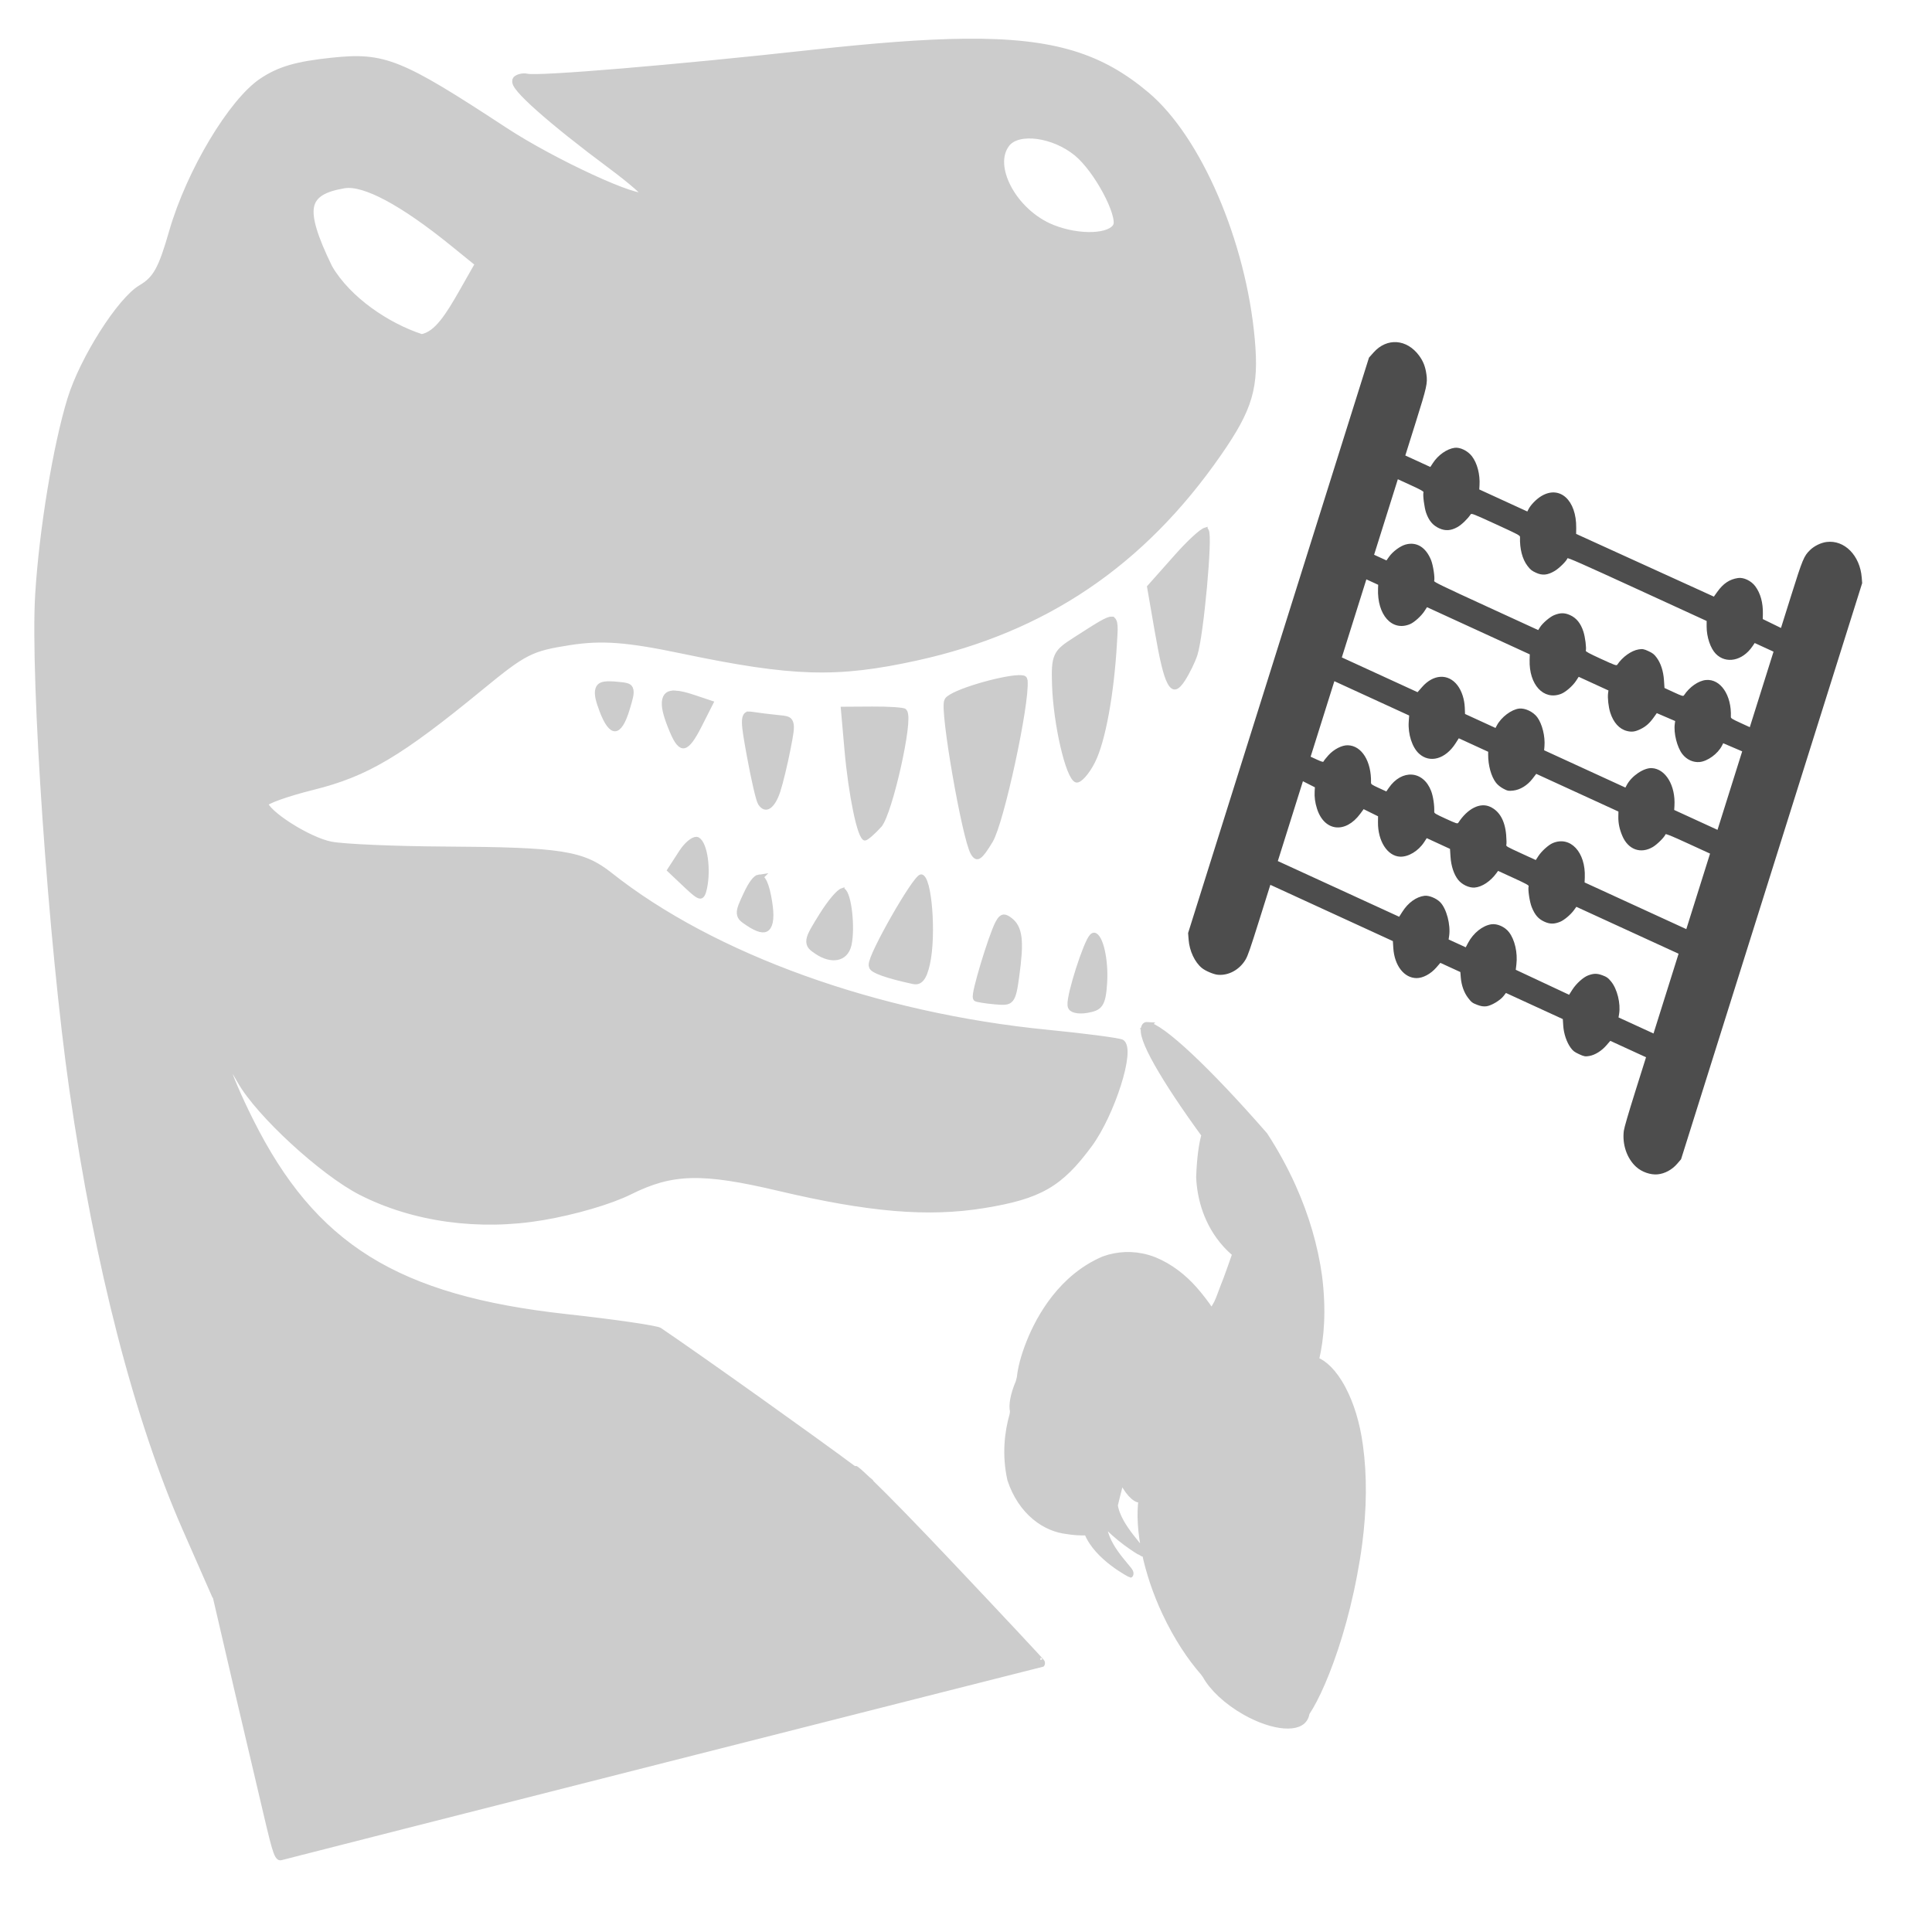<svg version="1.1" viewBox="0 0 225 225" xmlns="http://www.w3.org/2000/svg">
	<g transform="matrix(.222 0 0 .336 -2.608 -28.217)">
		<path d="m642.23 419.49c-3.719-2.015-6.475-5.891-6.933-9.752l-0.28-2.359 94.886-199.44 2.453-1.82c6.971-5.172 17.436-4.666 23.884 1.156 2.149 1.94 3.233 3.785 3.799 6.465 0.651 3.08 0.227 4.331-5.658 16.717l-5.416 11.398 13.127 3.981 1.37-1.385c2.733-2.763 7.293-4.878 11.334-5.257 2.874-0.269 6.869 1.008 9.091 2.907 2.805 2.398 4.348 6.303 4.001 10.127l-0.126 1.392 25.21 7.644 0.644-0.82c1.18-1.501 4.06-3.453 6.612-4.481 9.727-3.919 18.563 1.355 18.39 10.976l-0.038 2.094 72.256 21.739 1.742-1.617c3.163-2.935 6.467-4.397 10.928-4.833 2.976-0.291 6.944 0.97 9.075 2.884 2.735 2.457 4.076 5.698 3.957 9.564l-0.055 1.78 9.557 3.086 5.431-11.417c5.906-12.414 6.604-13.522 9.819-15.589 2.227-1.431 5.695-2.548 8.69-2.799 9.351-0.783 17.52 4.686 18.422 12.331l0.228 1.933-95.005 199.69-2.064 1.583c-2.675 2.052-6.443 3.4-10.191 3.647-3.747 0.247-8.345-0.81-11.324-2.603-4.844-2.915-7.36-7.796-6.445-12.504 0.212-1.088 2.329-5.892 5.987-13.581l5.66-11.897-18.75-5.686-2.018 1.539c-2.568 1.959-5.975 3.36-9.017 3.709-2.091 0.24-2.747 0.163-5.329-0.626-2.457-0.75-3.189-1.12-4.419-2.23-2.101-1.895-3.627-4.871-3.896-7.598l-0.231-2.335-29.834-9.058-1.278 1.088c-1.754 1.493-6.382 3.315-8.976 3.532-1.526 0.128-2.94-0.023-4.891-0.521-2.478-0.633-2.93-0.86-4.66-2.341-2.185-1.871-3.557-4.403-3.889-7.178l-0.22-1.833-10.492-3.182-2.131 1.625c-2.902 2.213-7.002 3.665-10.335 3.659-6.546-0.011-11.633-4.35-12.213-10.418l-0.23-2.407-64.277-19.504-5.777 12.143c-4.766 10.019-6.023 12.419-7.181 13.72-3.166 3.557-8.911 5.648-14.588 5.311-2.215-0.132-6.52-1.338-8.389-2.351zm105.22-19.522c3.02-3.12 7.206-5.118 11.521-5.499 2.343-0.207 6.234 0.835 8.293 2.22 3.327 2.239 5.557 7.837 4.679 11.744l-0.263 1.168 8.98 2.723 1.248-1.557c2.728-3.402 7.64-5.989 12.201-6.424 3.095-0.295 7.078 0.882 9.239 2.731 3.044 2.604 4.603 7.108 3.88 11.213l-0.322 1.827 27.975 8.659 1.733-1.79c2.019-2.086 5.681-4.276 8.201-4.905 2.955-0.738 4.708-0.751 7.53-0.059 2.333 0.573 2.924 0.851 4.551 2.149 3.214 2.563 5.114 7.628 4.217 11.241l-0.303 1.219 18.354 5.566 13.152-27.645-53.625-16.261-1.249 1.142c-1.71 1.563-5.113 3.462-7.239 4.039-3.115 0.845-5.418 0.84-8.271-0.019-3.192-0.961-4.966-2.308-6.648-5.046-1.114-1.815-2.106-6.236-1.625-7.247 0.156-0.327-1.311-0.857-7.922-2.862l-8.114-2.46-0.759 0.695c-3.187 2.92-7.643 4.881-11.561 5.087-2.88 0.152-6.652-1.033-8.662-2.72-2.199-1.847-3.653-4.755-3.969-7.942l-0.273-2.75-12.199-3.717-1.39 1.405c-3.022 3.056-8.239 5.134-12.584 5.014-6.654-0.184-11.736-5.432-11.606-11.985l0.04-2.011-7.561-2.47-1.756 1.575c-7.806 7-18.88 6.162-22.7-1.717-1.033-2.131-1.424-4.068-1.235-6.126l0.12-1.31-6.286-2.101-13.163 27.668 63.658 19.303zm-41.336-52.101c0.105-0.221 1.22-1.158 2.478-2.082 2.862-2.103 7.079-3.542 10.221-3.49 7.302 0.123 12.43 5.597 12.158 12.98-0.019 0.507 0.501 0.741 4.008 1.804l4.029 1.222 1.233-1.189c6.866-6.623 18.133-6.104 22.264 1.025 1.066 1.839 1.774 4.957 1.635 7.196-0.032 0.52 0.58 0.765 6.066 2.428 5.488 1.664 6.146 1.805 6.549 1.397 4.862-4.925 11.38-7.11 16.612-5.568 4.967 1.464 7.872 4.811 8.506 9.801 0.197 1.547 0.239 3.062 0.094 3.367-0.25 0.525 0.143 0.677 7.589 2.935l7.853 2.381 1.37-1.385c1.691-1.71 5.283-3.853 7.507-4.479 9.242-2.601 17.352 3.128 16.837 11.895l-0.102 1.736 53.356 16.179 6.226-13.087 6.226-13.087-11.604-3.519c-9.037-2.74-11.643-3.437-11.779-3.151-0.425 0.891-4.314 3.465-6.587 4.36-6.384 2.514-12.964 0.952-16.033-3.806-1.519-2.355-2.172-4.432-2.109-6.706l0.049-1.752-43.115-13.066-1.96 1.688c-2.658 2.289-6.436 3.829-10.069 4.104-2.493 0.189-3.075 0.115-5.252-0.663-1.552-0.554-2.951-1.302-3.823-2.042-2.535-2.151-4.163-6.032-4.12-9.819l0.011-0.922-15.418-4.675-1.702 1.756c-5.29 5.457-13.474 6.985-19.142 3.574-3.62-2.178-5.87-6.774-5.418-11.063l0.228-2.16-39.242-11.899-12.453 26.175 3.315 1.005c2.557 0.775 3.359 0.913 3.506 0.604zm51.619-25.741c5.959-4.517 13.787-4.773 18.592-0.609 2.25 1.95 3.661 4.808 3.839 7.775l0.129 2.154 15.986 4.848 0.706-0.879c2.307-2.872 7.63-5.528 11.697-5.836 3.114-0.236 7.404 1.119 9.499 3 2.598 2.333 4.208 6.63 3.775 10.077l-0.172 1.372 42.645 12.931 0.705-0.88c2.526-3.152 8.924-6.009 13.135-5.867 7.257 0.245 12.521 6.057 11.879 13.116l-0.127 1.392 22.723 6.89 12.944-27.204-9.957-2.816-0.672 0.872c-2.142 2.779-7.526 5.375-11.691 5.638-3.4 0.215-6.802-0.816-9.069-2.748-2.774-2.364-4.638-7.293-3.968-10.494l0.202-0.963-9.642-2.737-1.647 1.52c-2.146 1.98-4.126 3.135-6.899 4.021-2.84 0.908-4.553 1.065-7.096 0.649-3.994-0.653-7.089-2.9-8.771-6.371-0.946-1.951-1.478-5.128-1.134-6.771l0.189-0.906-15.614-4.735-1.39 1.405c-1.756 1.775-5.489 3.913-7.897 4.522-9.122 2.308-16.818-3.191-16.454-11.756l0.083-1.952-53.912-16.348-1.37 1.385c-1.691 1.71-5.283 3.853-7.507 4.479-9.455 2.661-17.383-3.183-16.81-12.391l0.077-1.239-6.205-1.882-12.873 27.057 39.734 12.049zm-17.279-45.18c1.96-1.827 5.844-3.721 8.677-4.231 5.745-1.034 10.598 0.928 13.34 5.394 1.114 1.815 2.106 6.236 1.625 7.247-0.16 0.336 4.295 1.762 27.195 8.706l27.386 8.304 0.958-0.997c1.365-1.422 5.153-3.563 7.364-4.163 3.228-0.876 5.511-0.882 8.397-0.021 3.346 0.998 5.583 2.833 7.004 5.745 0.928 1.902 1.655 5.734 1.249 6.588-0.134 0.283 1.694 0.934 7.941 2.829 7.403 2.245 8.156 2.421 8.573 2.011 2.721-2.68 7.319-4.856 11.164-5.284 2.04-0.227 2.768-0.145 5.136 0.58 2.278 0.698 3.034 1.09 4.333 2.246 2.193 1.952 3.541 4.698 3.859 7.857l0.269 2.681 4.889 1.492c4.336 1.323 4.94 1.441 5.343 1.04 2.93-2.914 7.591-5.055 11.527-5.296 7.638-0.468 13.522 5.278 13.058 12.751-0.032 0.513 0.527 0.749 4.949 2.09l4.985 1.512 6.226-13.087 6.226-13.087-9.877-2.995-1.233 1.189c-5.193 5.009-13.837 6.155-19.185 2.543-2.804-1.893-4.811-5.845-4.798-9.443l8e-3 -1.933-36.425-11.045c-28.894-8.762-36.461-10.969-36.6-10.678-0.443 0.929-4.377 3.496-6.777 4.422-3.717 1.435-6.398 1.594-9.74 0.581-2.199-0.667-2.932-1.059-4.462-2.384-2.709-2.348-4.111-5.937-3.903-9.996 0.028-0.537-0.904-0.863-12.703-4.441-11.801-3.578-12.765-3.828-13.186-3.41-1.602 1.593-4.746 3.598-6.894 4.396-3.47 1.289-6.383 1.415-9.673 0.417-3.261-0.989-5.317-2.599-6.78-5.307-0.956-1.771-1.836-6.263-1.405-7.17 0.139-0.292-1.349-0.839-6.636-2.442l-6.815-2.067-12.453 26.175 6.485 1.967z" fill="#4d4d4d" stroke-width=".352"/>
		<path d="m184.99 177.14c-15.862-21.489-12.574-26.968 7.367-29.2 10.212-1.142 30.245 5.938 56.364 19.921l13.854 7.417-8.497 9.891c-7.467 8.692-13.468 14.95-21.104 15.925-17.841-3.861-38.158-12.873-47.984-23.956zm428.69 262.38c-0.761-0.03-1.335 0.097-1.71 0.396-3.299 2.635 9.886 17.733 31.489 37.284-1.529 3.248-2.542 8.297-2.912 14.729 0.444 7.159 3.971 15.86 13.682 23 1.65 1.213 3.428 2.323 5.296 3.345 0.048 0.092 0.031 0.257-0.023 0.464-8e-3 7e-3 -8e-3 0.015-8e-3 0.022-1.848 3.521-3.255 6.182-4.892 9.085-1.629 2.635-2.709 4.755-3.745 6.468-0.349 0.536-0.714 1.111-1.02 1.543-0.027 0.044-0.055 0.088-0.084 0.127-0.733 0.915-1.58 1.807-2.419 2.676-2.588-2.556-5.487-5.093-8.76-7.524-5.474-4.071-12.525-7.839-21.185-10.164-1.099-0.281-2.214-0.527-3.341-0.742-7.954-1.519-16.036-1.262-23.442 0.492-22.203 6.215-33.883 19.997-39.165 28.745-3.056 5.063-4.556 9.185-4.971 12.103-0.196 0.6-0.412 1.162-0.68 1.752-2.89 4.47-3.602 7.867-2.932 9.654-8e-3 0.213-0.019 0.337-0.027 0.569-8e-3 0.162-0.118 0.6-0.217 0.997-2.586 5.988-3.987 13.573-1.177 22.012 2.702 5.412 7.215 9.8 12.874 12.899 5.397 2.956 11.401 4.512 17.052 4.939 3.577 0.401 7.043 0.525 10.337 0.455 5.078 8.658 23.032 14.651 23.102 14.647 2.359-0.079-11.008-7.203-13.357-15.093-0.096-0.262-0.149-0.52-0.212-0.783 0.76-0.317 0.745-0.31 1.463-0.61 7.896 5.353 18.056 9.16 18.116 9.162 2.971 0.197-12.477-8.407-13.978-16.495-1e-3 -7e-3 1e-3 -7e-3 0-0.019 0.879-2.469 1.758-4.786 2.631-6.973 0.512-0.499 0.949-0.971 1.04-1.252 3.372 4.417 7.835 6.736 9.952 5.863-0.067 0.274-0.143 0.537-0.202 0.828-0.907 4.493-0.515 10.707 1.798 17.943 2.091 6.509 5.558 13.535 10.563 20.592 6.18 8.713 13.268 15.611 19.91 20.637 0.437 0.388 0.82 0.734 1.212 1.092 3.504 4.235 11.051 9.004 20.698 12.631 15.176 5.705 29.786 6.424 32.615 1.607 0.18-0.308 0.307-0.628 0.384-0.965 0.114-0.177 0.175-0.31 0.335-0.523 2.402-2.412 5.105-5.797 7.932-10.128 5.873-8.986 12.355-21.998 16.722-37.355 0.996-3.428 1.903-7.01 2.636-10.715 2.401-12.139 2.566-23.461 0.379-33.865-1.576-7.666-4.705-14.206-8.844-19.381-4.809-6.04-9.986-8.853-13.904-9.936-0.211-0.165-0.244-0.457-0.212-0.824 2.644-7.408 3.752-16.768 1.552-28.398-2.153-10.316-6.73-20.71-13.638-30.888-4.465-6.579-9.553-12.551-14.785-17.866-29.802-22.589-54.572-37.95-61.926-38.257zm-49.522-276.3c-20.25-5.322-33.306-21.637-23.794-29.734 5.701-4.854 23.948-3.208 35.829 3.23 10.555 5.72 23.27 21.424 20.776 25.658-2.4 4.073-18.913 4.5-32.81 0.847zm-46.236-64.52c-21.501 0.14-47.696 1.493-80.631 3.886-71.495 5.196-142.96 9.15-148.98 8.245-2.202-0.331-5.067 0.093-6.369 0.938-2.51 1.63 18.072 13.738 50.062 29.453 10.636 5.225 18.856 9.987 18.273 10.582-2.483 2.534-47.85-11.283-73.394-22.353-55.04-23.852-63.47-26.089-91.067-24.174-18.513 1.285-27.564 3.017-36.815 7.046-16.086 7.005-38.296 31.525-47.31 52.228-5.692 13.074-8.558 16.5-16.348 19.538-10.999 4.289-30.526 24.604-36.993 38.487-7.514 16.128-14.748 45.102-16.845 67.485-2.694 28.756 6.964 121.14 17.936 171.58 13.231 60.83 33.849 113.71 59.208 151.83l15.263 22.947 0.417-0.044c5.224 15.018 15.565 44.263 26.959 76.169 5.085 14.241 5.681 15.318 8.245 14.846 5.244-0.966 398.56-66.959 399.09-66.959 0.283 0-21.204-15.185-47.752-33.74-19.392-13.554-33.82-23.316-42.222-28.671 8e-3 -7e-3 0.19-0.03 0.19-0.034-8e-3 -0.041-1.08-0.579-1.52-0.822-3.648-2.296-6.31-3.872-6.682-3.792-8e-3 2e-3 -0.672 0.064-0.687 0.067-21.488-10.537-78.541-37.452-101.96-47.958-1.711-0.768-23.735-2.888-48.942-4.714-89.005-6.448-132.55-24.341-165.59-68.031-13.202-17.458-17.614-27.992-6.032-14.402 9.664 11.339 43.277 31.772 63.445 38.564 27.658 9.317 62.114 12.453 95.614 8.706 16.963-1.897 35.697-5.529 45.907-8.894 22.037-7.265 37.718-7.519 77.813-1.26 47.42 7.402 78.4 9.12 107.73 5.968 29.454-3.164 40.27-7.271 55.74-21.17 11.737-10.547 22.502-32.969 16.649-34.672-2.04-0.594-19.657-2.116-39.153-3.381-89.265-5.794-175.18-26.233-229.16-54.528-14.45-7.573-25.804-8.746-87.002-8.972-25.967-0.096-52.68-0.851-59.361-1.682-11.745-1.461-34.206-10.907-34.69-14.585-0.129-0.992 11.246-3.693 25.28-6.007 28.014-4.62 45.514-11.488 88.019-34.538 22.868-12.402 26.136-13.502 46.274-15.585 16.837-1.742 29.989-1.095 58.957 2.909 58.21 8.046 81.256 8.494 123.24 2.404 67.245-9.756 118.6-32.696 158.71-70.899 16.345-15.568 19.481-22.643 17.28-38.959-4.526-33.566-27.898-69.44-55.096-84.569-23.796-13.237-48.392-18.797-95.693-18.488zm126.02 169.45c-2.147 0.443-8.422 4.237-15.122 9.222l-13.921 10.355 3.886 14.802c5.001 19.041 7.8 22.416 13.639 16.456 2.368-2.417 5.205-6.257 6.308-8.539 3.148-6.519 7.931-40.985 5.866-42.273-0.128-0.08-0.349-0.086-0.656-0.022zm-49.083 30.854c-2.474-0.074-7.906 2.342-19.309 7.157-10.444 4.409-11.074 5.298-10.617 15.068 0.631 13.471 7.139 32.031 11.457 32.679 1.858 0.279 5.772-2.616 8.698-6.435 5.295-6.911 9.78-23.054 11.31-40.684 0.446-5.144 0.935-7.71-1.539-7.784zm-48.948 20.287c-9.488 0.243-34.558 5.014-37.514 7.773-2.502 2.334 9.287 47.276 13.682 52.163 2.2 2.446 4.083 1.587 9.434-4.308 5.694-6.272 19.055-47.06 18.016-54.994-0.066-0.507-1.427-0.689-3.617-0.633zm-214.15 2.132c-7.58-0.086-8.162 1.837-4.352 8.478 4.848 8.452 9.4 8.328 13.394-0.367 3.359-7.314 3.29-7.419-5.357-7.962-1.376-0.086-2.601-0.138-3.684-0.15zm34.169 3.204c-7.248-0.207-7.36 3.518-1.655 12.442 4.584 7.171 7.773 6.723 14.485-2.038l5.4-7.046-8.551-1.888c-4.051-0.894-7.263-1.402-9.679-1.471zm103.68 5.552-15.368 0.061 1.802 13.514c2.075 15.553 6.797 30.564 9.52 30.26 1.026-0.115 4.481-2.104 7.675-4.425v-7e-3c5.37-3.902 16.51-36.702 13.13-38.66-0.766-0.443-8.307-0.777-16.759-0.744zm-64.866 1.727c-3.478-7e-3 -3.157 2.181 0.092 13.93 2.192 7.925 4.72 15.155 5.621 16.068 2.87 2.907 6.791 1.23 9.415-4.025 1.4-2.804 3.813-9.405 5.364-14.669 2.801-9.51 2.766-9.57-5.168-10.083-4.391-0.284-10.512-0.785-13.602-1.11-0.654-0.069-1.226-0.11-1.722-0.111zm-27.664 43.422c-2.052-0.03-5.439 1.819-8.079 4.514l-5.486 5.597 8.245 5.147c7.178 4.48 8.418 4.619 9.587 1.077 2.09-6.333 0.26-14.856-3.476-16.201-0.232-0.084-0.498-0.129-0.791-0.133zm117.74 13.02c-3.412 0.381-26.483 27.098-26.076 30.198 0.176 1.343 8.255 3.252 22.006 5.202 3.851 0.546 5.938-1.082 7.577-5.907 3.324-9.791 0.923-29.987-3.506-29.493zm-85.034 0.044c-1.929 0.169-4.214 2.166-6.909 5.974-4.58 6.473-4.553 6.735 1.03 9.194 10.237 4.509 13.835 2.42 11.641-6.751-1.396-5.833-3.282-8.634-5.762-8.417zm43.675 4.736c-1.997 0.445-6.435 3.873-10.654 8.334-8.486 8.973-8.577 9.358-2.734 11.954 7.95 3.532 15.55 2.526 17.133-2.271 1.861-5.64-0.046-16.937-3.047-18.016-0.178-0.064-0.414-0.063-0.699 0zm85.273 9.144c-1.452-0.109-2.559 0.567-3.751 2.093-3.619 4.632-12.742 24.666-11.536 25.334 0.555 0.307 5.239 0.808 10.408 1.11 8.942 0.522 9.489 0.1 11.297-8.622 2.525-12.179 1.805-16.263-3.341-18.883-1.21-0.616-2.206-0.967-3.077-1.033zm47.077 6.285c-0.473-0.03-0.956 0.105-1.434 0.416-3.058 1.986-11.773 19.948-11.328 23.346 0.173 1.323 4.149 1.979 8.839 1.455 7.42-0.83 8.634-2.011 9.342-9.061 0.805-8.023-2.111-15.963-5.419-16.157z" fill="#ccc" stroke="#ccc" stroke-width="2.603"/>
	</g>
</svg>
